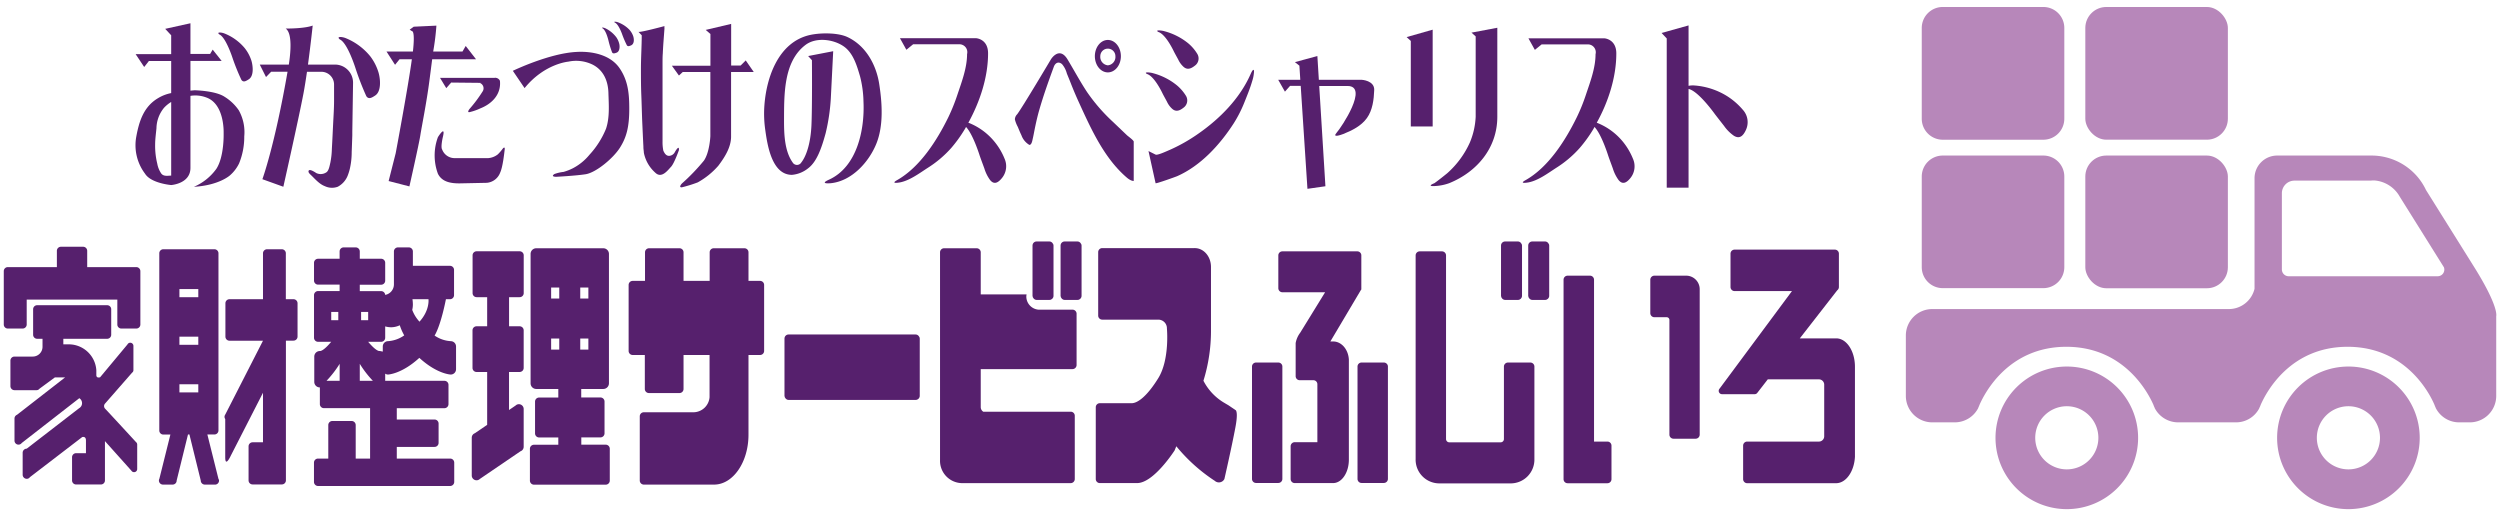 <svg id="レイヤー_1" data-name="レイヤー 1" xmlns="http://www.w3.org/2000/svg" viewBox="0 0 662 136"><defs><style>.cls-1,.cls-2{fill:#b787ba;}.cls-2{fill-rule:evenodd;}.cls-3{fill:#56206d;}</style></defs><title>fuji_logo</title><path class="cls-1" d="M514.44,1.85h26.64a5.55,5.55,0,0,1,5.55,5.55v24A5.56,5.56,0,0,1,541.09,37H514.44a5.56,5.56,0,0,1-5.56-5.56v-24A5.56,5.56,0,0,1,514.44,1.85Z"/><rect class="cls-1" x="552.19" y="1.85" width="37.75" height="35.14" rx="5.56" ry="5.56"/><path class="cls-1" d="M514.44,41.19h26.64a5.55,5.55,0,0,1,5.55,5.55v24a5.56,5.56,0,0,1-5.56,5.56H514.44a5.56,5.56,0,0,1-5.56-5.56v-24A5.56,5.56,0,0,1,514.44,41.19Z"/><rect class="cls-1" x="552.19" y="41.19" width="37.75" height="35.14" rx="5.56" ry="5.56"/><path class="cls-1" d="M547.29,97.06a18.88,18.88,0,1,0,18.88,18.87A18.87,18.87,0,0,0,547.29,97.06Zm0,27.23a8.36,8.36,0,1,1,8.36-8.36A8.36,8.36,0,0,1,547.29,124.29Z"/><path class="cls-1" d="M621.86,97.06a18.88,18.88,0,1,0,18.88,18.87A18.87,18.87,0,0,0,621.86,97.06Zm0,27.23a8.36,8.36,0,1,1,8.36-8.36A8.36,8.36,0,0,1,621.86,124.29Z"/><path class="cls-2" d="M661,104.79V83.71s.77-2.38-5.69-12.76L642.4,50.31a16.13,16.13,0,0,0-1.94-3.12l0,0h0a16,16,0,0,0-12.44-6H603a6,6,0,0,0-6,6V76.47a7,7,0,0,1-6.77,5.37H511.67a7,7,0,0,0-7,7v16a7,7,0,0,0,7,7h6a7,7,0,0,0,6.14-3.74h0a1.63,1.63,0,0,1,.08-.22c.1-.22.2-.44.28-.67,1.48-3.38,7.81-15.38,23-15.38s21.58,12,23.06,15.38a5.58,5.58,0,0,0,.28.67l.08.22h0a7,7,0,0,0,6.14,3.74h15.39a6.93,6.93,0,0,0,6.14-3.74h0s0-.07.07-.19a6.66,6.66,0,0,0,.31-.73c1.5-3.42,7.84-15.35,23-15.35s21.54,11.93,23,15.35a6.66,6.66,0,0,0,.31.73c0,.12.07.19.07.19h0a6.93,6.93,0,0,0,6.14,3.74H654A7,7,0,0,0,661,104.79Zm-33-57h.81a8.43,8.43,0,0,1,6.65,4.3l11.26,18h0l0,0,.43.69a1.76,1.76,0,0,1-1.69,2.37l-31.87,0h-7.55a1.8,1.8,0,0,1-1.8-1.8V51.17a3.34,3.34,0,0,1,3.34-3.34H628Z"/><path class="cls-3" d="M63.24,29.22a12.59,12.59,0,0,0-3.8-3.61C57,24,51.51,23.9,51.51,23.9L50.43,24V16.14H58.7l-2.38-3-.68,1.14H50.43V6.16L43.74,7.64l1.59,1.7v5H35.92l2.26,3.4,1.25-1.59h5.9v8.5A10.57,10.57,0,0,0,41.84,26c-3.77,2.23-5,6.08-5.75,10.17A12.5,12.5,0,0,0,38.41,46C40,48.56,45.33,49,45.33,49s5.1-.34,5.1-4.54V25.38a8.24,8.24,0,0,1,4.25.45c4.8,1.77,4.54,9.18,4.54,9.41s.17,6.24-1.93,9.47a14.21,14.21,0,0,1-5.95,4.76c6.74-.4,9.58-3.06,9.58-3.06a9.93,9.93,0,0,0,2.39-3.14,18.5,18.5,0,0,0,1.37-7.15A11.9,11.9,0,0,0,63.24,29.22ZM42.74,46a6.72,6.72,0,0,1-1.09-2.63,19.92,19.92,0,0,1-.57-5.05c0-1.43.21-2.92.35-4.34a8.75,8.75,0,0,1,2-5.43A8.77,8.77,0,0,1,45.33,27v19.5C44.4,46.52,43.39,46.76,42.74,46Z"/><path class="cls-3" d="M100.25,19.26a13.43,13.43,0,0,0-2.18-4.32,16.26,16.26,0,0,0-6.47-4.82c-.9-.39-2.65-.57-1.63.31,2.08.91,4.21,7.77,4.21,7.77A71.88,71.88,0,0,0,97,25.46c.65,1,1.63.3,2.34-.16C101,24.23,100.75,21,100.25,19.26Z"/><path class="cls-3" d="M66.61,16.18a10.48,10.48,0,0,0-1.82-3.45,13.44,13.44,0,0,0-5.36-3.87c-.75-.3-2.2-.45-1.36.25,1.73.73,3.5,6.22,3.5,6.22a55.54,55.54,0,0,0,2.35,5.81c.54.82,1.35.24,1.94-.13C67.25,20.15,67,17.59,66.61,16.18Z"/><path class="cls-3" d="M164,11.7a5.14,5.14,0,0,0-.8-1.83,8,8,0,0,0-2.82-2.34c-.41-.21-1.24-.41-.8,0,.94.51,1.57,3.33,1.57,3.33a25,25,0,0,0,.93,3c.25.45.76.24,1.13.11C164.1,13.69,164.15,12.42,164,11.7Z"/><path class="cls-3" d="M167.69,9.63a5,5,0,0,0-1-1.73,8,8,0,0,0-3.07-2c-.43-.17-1.28-.27-.8.09,1,.4,1.94,3.13,1.94,3.13A25,25,0,0,0,166,12c.3.42.78.15,1.14,0C168,11.59,167.91,10.33,167.69,9.63Z"/><path class="cls-3" d="M317,14.2a11.25,11.25,0,0,0-2.38-2.75,16.84,16.84,0,0,0-6.31-3.19c-.87-.25-2.58-.37-1.58.21,2,.61,4.1,5.14,4.1,5.14.37.73.79,1.46,1.18,2.19a6,6,0,0,0,1.44,1.94c1,.85,2,.4,2.91-.32A2.34,2.34,0,0,0,317,14.2Z"/><path class="cls-3" d="M314,25.31a11.44,11.44,0,0,0-2.39-2.74,16.79,16.79,0,0,0-6.3-3.19c-.87-.25-2.58-.37-1.59.21,2,.6,4.11,5.13,4.11,5.13.37.74.79,1.46,1.18,2.2a5.71,5.71,0,0,0,1.44,1.94c1,.85,2,.4,2.91-.32A2.35,2.35,0,0,0,314,25.31Z"/><path class="cls-3" d="M88.66,17.1c-.07,0-.14,0-.2,0l-6.91,0c.72-5.3,1.25-10.33,1.25-10.33-2.27.85-7.15.79-7.15.79,1.84,1.27,1.28,6.63.83,9.55-4,0-7.49,0-7.69,0l1.65,3.29L71.8,19h4.34c-3.41,19.65-6.66,28.45-6.66,28.45l5.55,2s4.08-18.14,5.33-24.71c.32-1.69.63-3.69.93-5.73h3.85a3.37,3.37,0,0,1,3.32,3.37v4.28c0,1.87-.12,3.74-.22,5.61-.12,2.37-.22,4.75-.36,7.12a21.47,21.47,0,0,1-.4,3.67c-.18.73-.38,2.05-1,2.53a2.69,2.69,0,0,1-2.76.22c-.29-.2-1.8-1.21-2-.57-.17.43.38.88.65,1.14,1.1,1.06,2.2,2.37,3.66,2.92a4.39,4.39,0,0,0,3.41.15,5.69,5.69,0,0,0,2.65-3,13.32,13.32,0,0,0,.57-1.86,19.76,19.76,0,0,0,.47-4.34c.06-1.46.11-2.92.16-4.38,0-.35,0-.69,0-1l.2-12.93A4.79,4.79,0,0,0,88.66,17.1Z"/><path class="cls-3" d="M126.05,15.69l-2.73-3.52-.85,1.47h-7.76a66,66,0,0,0,.85-6.85l-6,.28-1.08.79.63.4s.86-.24.23,5.38h-7l2.27,3.52,1.19-1.47h3.26c-1,7.42-4.28,24.88-4.28,24.88l-1.87,7.37,5.5,1.42s2.55-11.28,2.89-13.5,1.64-8.61,2.38-14.28c.35-2.7.6-4.61.76-5.89Z"/><polygon class="cls-3" points="119.47 21.86 118.17 23.34 116.52 20.62 131.2 20.62 130.98 21.98 119.47 21.86"/><path class="cls-3" d="M127,21.94a1.52,1.52,0,0,1,.74,2.36,35.89,35.89,0,0,1-3.4,4.54s-.8,1,0,.85a14.1,14.1,0,0,0,2.87-1c3.08-1.21,5.55-3.74,5.17-7.3a1.36,1.36,0,0,0-1.19-.79A24.75,24.75,0,0,0,127,21.94Z"/><path class="cls-3" d="M121.67,48.56c-2.32,0-4.63-.38-5.71-2.55a14,14,0,0,1,0-9.69s2.15-3.46,1.3,0c0,0-.63,2.66-.17,3.29a3.52,3.52,0,0,0,3.4,2.26h8.79a4.65,4.65,0,0,0,2.55-1,12.76,12.76,0,0,0,1.36-1.59s.57-.62.45.34-.49,4.59-1.21,6.12a4.15,4.15,0,0,1-3.54,2.67Z"/><path class="cls-3" d="M135.8,18.75s9.63-4.65,16.89-5c4.09-.23,8.91.74,11.36,4.29,2.3,3.34,2.58,6.87,2.58,10.79,0,4.64-.68,7.48-2.49,10.31s-6.35,6.58-9.07,7-7.82.68-7.82.68-1.56,0-.43-.74a10.22,10.22,0,0,1,2.41-.56,13.63,13.63,0,0,0,2.42-.94,14.07,14.07,0,0,0,4.44-3.6,22.92,22.92,0,0,0,4.39-6.91c1-3,.72-6.34.63-9.48s-1.29-6-4.17-7.47a9.9,9.9,0,0,0-6.46-.79s-6.3.51-11.57,7Z"/><path class="cls-3" d="M169.93,9.34c0,2.87-.2,5.75-.21,8.63,0,2.41,0,4.81.1,7.22s.15,4.83.25,7.25c.09,1.83.2,4.49.3,6.32,0,.8.06.77.12,1.58,0,0,0,.06,0,.09a9.52,9.52,0,0,0,3,5.27c1.7,1.7,3.35-.64,4.2-1.53s2.09-4.42,2.09-4.42c.12-1.62-1.07.51-1.07.51a1.83,1.83,0,0,1-1.4,1c-1,.12-1.44-.9-1.66-1.36a11.52,11.52,0,0,1-.21-2.43q0-3.48,0-7c0-1.94,0-3.88,0-5.81,0-1.54,0-3.07,0-4.61,0-1.12,0-2.24,0-3.36,0-.86,0-1.72.07-2.58.09-2.18.29-4.37.44-6.55a4.4,4.4,0,0,1,0-.65s-6.29,1.7-6.89,1.53Z"/><path class="cls-3" d="M197.47,16l-1.36,1.36h-2.5V6.33l-6.74,1.59L188.12,9v8.4H177.91l1.87,2.6,1-.93h7.32v17s-.18,4.25-1.7,6.46a52.93,52.93,0,0,1-5.84,6.07s-1,1.08,0,1a34.85,34.85,0,0,0,4.19-1.3,20.18,20.18,0,0,0,5.47-4.42c1.84-2.44,3.37-5,3.37-7.71V19.06h6Z"/><path class="cls-3" d="M215,15.94l-1-1.1,6.63-1.28L220,26.06a51.94,51.94,0,0,1-1.36,9.18c-1.11,4.08-2.38,7.65-4.68,9.35a7.89,7.89,0,0,1-4.25,1.71c-5.37,0-6.52-8-7.07-11.9a30.75,30.75,0,0,1-.3-5.07c.24-7.91,3.42-18.35,12.45-20.13,2.65-.53,7.11-.57,9.63.62,4.83,2.27,7.58,7.28,8.38,12.33s1.21,11.1-.76,15.94-6.48,9.84-12,10.42c0,0-3.32.34-.51-.94C227,44.16,229,34.29,228.65,26.9a28.9,28.9,0,0,0-.91-6.68c-.82-2.8-1.79-6.17-4.31-7.93-2.71-1.89-7.29-2.51-10.1-.42-5.93,4.44-5.68,13.36-5.72,20,0,3.57.12,8.09,2.27,11.13A1.34,1.34,0,0,0,212.2,43c1.25-1.59,2.44-4.87,2.67-9.8S215,15.94,215,15.94Z"/><path class="cls-3" d="M266,42a17.19,17.19,0,0,0-2.54-4.33,16.82,16.82,0,0,0-6.71-5.05l-.33-.12c3.06-5.56,5.22-12.06,5.22-18.38,0-3.82-3.15-4-3.15-4H238.31l1.7,3.06,1.78-1.45h12.08a2.09,2.09,0,0,1,2.21,2.6c0,3.65-1.44,7.41-2.58,10.81A49.87,49.87,0,0,1,251.14,31c-3,6.13-7.52,13.27-13.6,16.7-1.95,1.11.77.6.77.6,2.55-.48,5.18-2.44,7.32-3.83a28.82,28.82,0,0,0,6.28-5.31,36.17,36.17,0,0,0,3.54-4.91c.13-.21.24-.42.36-.63,1.88,2,3.59,7.53,3.59,7.53.4,1.16.84,2.31,1.26,3.46a10.09,10.09,0,0,0,1.53,3.08c1.11,1.34,2.17.62,3.1-.51A4.94,4.94,0,0,0,266,42Z"/><path class="cls-3" d="M432.39,42a17.47,17.47,0,0,0-2.53-4.33,16.85,16.85,0,0,0-6.72-5.05l-.32-.12C425.87,27,428,20.47,428,14.15c0-3.82-3.15-4-3.15-4H404.73l1.7,3.06,1.79-1.45h12.07a2.09,2.09,0,0,1,2.21,2.6c0,3.65-1.44,7.41-2.58,10.81A48.16,48.16,0,0,1,417.56,31c-3,6.13-7.51,13.27-13.59,16.7-2,1.11.76.6.76.6,2.56-.48,5.18-2.44,7.32-3.83a28.82,28.82,0,0,0,6.28-5.31,36.24,36.24,0,0,0,3.55-4.91l.35-.63c1.88,2,3.6,7.53,3.6,7.53.39,1.16.84,2.31,1.25,3.46a10.32,10.32,0,0,0,1.53,3.08c1.11,1.34,2.17.62,3.1-.51A4.94,4.94,0,0,0,432.39,42Z"/><path class="cls-3" d="M272.71,38.35a.25.25,0,0,1-.17,0,4.87,4.87,0,0,1-2.08-2.57c-.35-.71-.64-1.44-.94-2.17a8.11,8.11,0,0,1-.78-2,2,2,0,0,1,.6-1.34c1.36-1.78,8.93-14.53,8.93-14.53s2.21-3.66,4.42,0c1.74,2.88,3.32,5.85,5.18,8.66a46.87,46.87,0,0,0,6.86,7.89l3.7,3.53c.24.23,1.78,1.33,1.78,1.68V47.91s-.68.09-1.79-.85c-6-5.11-9.49-12.87-12.71-19.92q-1.09-2.38-2.06-4.83c-.38-1-.77-1.91-1.15-2.86A6.34,6.34,0,0,0,281.24,17c-.93-.82-1.81-.37-2.2.71-1.38,3.76-2.73,7.54-3.84,11.4-.49,1.7-.88,3.43-1.23,5.17-.16.8-.3,1.62-.49,2.41C273.38,37.13,273.22,38.21,272.71,38.35Z"/><path class="cls-3" d="M306,40.94,304.12,40,306,48.51c.05.21,5.37-1.71,5.69-1.85,6.25-2.75,11.34-8.32,15-14a33.34,33.34,0,0,0,2.77-5.42c.76-1.9,1.56-3.82,2.13-5.79a9,9,0,0,0,.44-2.11,2,2,0,0,0,0-.73c-.24-.53-.86,1-.93,1.14-2.82,6.32-8,11.6-13.63,15.54a44.26,44.26,0,0,1-7.74,4.41C309.13,39.94,306.55,41.18,306,40.94Z"/><path class="cls-3" d="M360.58,21.13H349.23l-.39-6.29-5.95,1.61,1.19.94.24,3.74h-5.85l1.78,3.14,1.36-1.53h2.82L346.21,50l4.76-.68-1.64-26.55,7.5,0c5.69,0-1.6,10.91-2.89,12.37s1.18.56,1.76.34c2.33-.93,4.74-2.12,6.25-4.21s1.85-4.92,1.94-7.44S360.58,21.13,360.58,21.13Z"/><polygon class="cls-3" points="379.37 33.49 379.37 7.86 372.48 9.82 373.58 10.84 373.58 33.49 379.37 33.49"/><path class="cls-3" d="M389.65,8.64l1.11,1V30.91a19.85,19.85,0,0,1-1.53,6.8,24.06,24.06,0,0,1-6,8.16c-2.3,1.87-3.4,2.64-3.4,2.64s-2.21.85,0,.76a13,13,0,0,0,3.91-.76c7.39-3,12.75-9.34,12.75-17.6V7.35Z"/><path class="cls-3" d="M461.5,29.07a18.4,18.4,0,0,0-4.06-3.55,19,19,0,0,0-8.8-2.89,5.52,5.52,0,0,0-1.51.1v-16l-7.14,2,1.36,1.45V49.7h5.78V23.55c2.66.58,7,6.71,7,6.71.77,1,1.6,2.05,2.4,3.08a10.49,10.49,0,0,0,2.59,2.6c1.6,1,2.53-.08,3.2-1.53A4.86,4.86,0,0,0,461.5,29.07Z"/><path class="cls-3" d="M293.36,10.58c-1.9,0-3.44,1.93-3.44,4.3s1.54,4.29,3.44,4.29,3.45-1.92,3.45-4.29S295.26,10.58,293.36,10.58Zm0,6.72a2.24,2.24,0,0,1-2-2.42,2,2,0,1,1,4,0A2.23,2.23,0,0,1,293.36,17.3Z"/><path class="cls-3" d="M36.09,70.73h-13V66.42A1.08,1.08,0,0,0,22,65.34H16.14a1.08,1.08,0,0,0-1.08,1.08v4.31h-13A1.07,1.07,0,0,0,1,71.8V86A1.07,1.07,0,0,0,2.08,87H6A1.08,1.08,0,0,0,7.07,86V79.33h24V86A1.07,1.07,0,0,0,32.18,87h3.91A1.08,1.08,0,0,0,37.17,86V71.8A1.08,1.08,0,0,0,36.09,70.73Z"/><path class="cls-3" d="M36,117.05h0s-7.44-8.09-8.15-8.81a1,1,0,0,1,0-1.41l7.13-8.15a.8.8,0,0,0,.35-.66V91.6a.85.85,0,0,0-.85-.85.83.83,0,0,0-.72.45h0L26.51,99.9s-1,.35-1-.58c0-.28,0-.49,0-.67,0,0,0,0,0-.07s0-.12,0-.18c0-.25,0-.37,0-.37h0a7.33,7.33,0,0,0-7.26-6.85H16.77V89.71H28.38a1.07,1.07,0,0,0,1.07-1.07V81.89a1.07,1.07,0,0,0-1.07-1.07H9.84a1.07,1.07,0,0,0-1.07,1.07v6.75a1.07,1.07,0,0,0,1.07,1.07h1.42v2.16a2.59,2.59,0,0,1-2.64,2.55H3.84a1.07,1.07,0,0,0-1.08,1.07v6.75a1.08,1.08,0,0,0,1.08,1.08H9.66a1,1,0,0,0,.8-.39h0l4.08-3h2.71L4.5,109.84h0a1.06,1.06,0,0,0-.66,1v5.82a1.06,1.06,0,0,0,1.92.64h0L21,105.44a1.55,1.55,0,0,1-.07,2.67L7.07,118.81A1.08,1.08,0,0,0,6,119.88v5.83a1.09,1.09,0,0,0,1.08,1.08,1,1,0,0,0,.84-.44v0l13.84-10.61s1-.34,1,.89V120h-2.6A1.08,1.08,0,0,0,19.08,121v6.21h0a1.07,1.07,0,0,0,1.07,1.08h6.57a1.07,1.07,0,0,0,1.07-1.08V116.81l7,7.82h0a.83.83,0,0,0,1.54-.44v-6.43A.84.84,0,0,0,36,117.05Z"/><path class="cls-3" d="M57.84,126.78l-2.93-11.73h1.87A1.07,1.07,0,0,0,57.85,114V67A1.08,1.08,0,0,0,56.78,66H43.26A1.08,1.08,0,0,0,42.18,67V114a1.07,1.07,0,0,0,1.08,1.07h1.86L42.2,126.78a1,1,0,0,0-.12.46,1.08,1.08,0,0,0,1.08,1.08h2.55a1.07,1.07,0,0,0,1.07-1.08l3-12.19h.38l3,12.19a1.08,1.08,0,0,0,1.08,1.08h2.55A1.07,1.07,0,0,0,58,127.24,1,1,0,0,0,57.84,126.78Zm-5.33-22.87h-5v-2.15h5Zm0-12.61h-5V89.15h5Zm0-12.61h-5V76.54h5Z"/><path class="cls-3" d="M77.69,79.23h-2V67A1.08,1.08,0,0,0,74.63,66H70.72A1.09,1.09,0,0,0,69.64,67V79.23H60.77a1.08,1.08,0,0,0-1.08,1.08v8.84a1.08,1.08,0,0,0,1.08,1.07h8.87l-10,19.57v0a1.09,1.09,0,0,0-.19.59,1.06,1.06,0,0,0,.19.58v10.13c0,2.83,1.49-.46,1.49-.46L69.64,104v13.12H66.89a1.07,1.07,0,0,0-1.07,1.08v9a1.07,1.07,0,0,0,1.07,1.08h7.74a1.08,1.08,0,0,0,1.08-1.08v-37h2a1.07,1.07,0,0,0,1.08-1.07V80.31A1.08,1.08,0,0,0,77.69,79.23Z"/><path class="cls-3" d="M119.38,90.34a8.41,8.41,0,0,1-4.3-1.48c1.74-2.92,3-9.63,3-9.63h1.08a1.07,1.07,0,0,0,1.07-1.08V71.46a1.07,1.07,0,0,0-1.07-1.07h-9.83v-3.8a1.08,1.08,0,0,0-1.08-1.08h-2.87a1.07,1.07,0,0,0-1.07,1.08v8.73A2.83,2.83,0,0,1,102,78.09a1.08,1.08,0,0,0-1.07-1H95.27v-1.7H101A1.07,1.07,0,0,0,102,74.3V69.59A1.07,1.07,0,0,0,101,68.52H95.27V66.59a1.08,1.08,0,0,0-1.08-1.08H91a1.07,1.07,0,0,0-1.07,1.08v1.93h-5.7a1.08,1.08,0,0,0-1.08,1.07V74.3a1.08,1.08,0,0,0,1.08,1.07h5.7v1.7h-5.7a1.09,1.09,0,0,0-1.08,1.08V89.43a1.08,1.08,0,0,0,1.08,1.08h3.47c-2,2.4-2.84,2.47-3,2.44h0a1.48,1.48,0,0,0-1.48,1.48v6.69a1.47,1.47,0,0,0,1.48,1.47V107a1.07,1.07,0,0,0,1.07,1.08H98v13.35H94.19v-8.87a1.08,1.08,0,0,0-1.08-1.08H88a1.08,1.08,0,0,0-1.07,1.08v8.87H84.21a1.07,1.07,0,0,0-1.07,1.08v5.1a1.08,1.08,0,0,0,1.07,1.08h35a1.08,1.08,0,0,0,1.07-1.08v-5.1a1.07,1.07,0,0,0-1.07-1.08H105.07v-3.09h10a1.07,1.07,0,0,0,1.07-1.08v-5.1a1.07,1.07,0,0,0-1.07-1.07h-10v-3h12.61a1.08,1.08,0,0,0,1.08-1.08v-5.1a1.07,1.07,0,0,0-1.08-1.07H102v-1.9a1.36,1.36,0,0,0,.74.24s3.59-.11,8.3-4.42c4.71,4.31,8.3,4.42,8.3,4.42a1.41,1.41,0,0,0,1.42-1.42v-6A1.41,1.41,0,0,0,119.38,90.34ZM87.71,82.6h1.87v2.18H87.71Zm2.23,18.23H86.47a27.22,27.22,0,0,0,3.47-4.49ZM95.62,82.6h1.87v2.18H95.62Zm-.35,18.23V96.34a27,27,0,0,0,3.46,4.49Zm7.51-10.49a1.41,1.41,0,0,0-1.42,1.42V93.1l-.8-.16s-.73.34-3.07-2.43H101A1.08,1.08,0,0,0,102,89.43v-3a5.74,5.74,0,0,0,1.51.23,5.47,5.47,0,0,0,2.35-.53,14.71,14.71,0,0,0,1.18,2.68A8.41,8.41,0,0,1,102.78,90.34Zm8.3-5.16a9.35,9.35,0,0,1-1.92-3.12,6.3,6.3,0,0,0,.17-1.39,11.07,11.07,0,0,0-.11-1.44h4.24S113.86,82.12,111.08,85.18Z"/><path class="cls-3" d="M137.61,78.69a1.07,1.07,0,0,0,1.07-1.08v-10a1.07,1.07,0,0,0-1.07-1.07h-11.4a1.07,1.07,0,0,0-1.07,1.07v10a1.07,1.07,0,0,0,1.07,1.08H129V86.4h-2.81a1.07,1.07,0,0,0-1.07,1.08v9.94a1.07,1.07,0,0,0,1.07,1.08H129v14l-3.26,2.22h0a1.26,1.26,0,0,0-.82,1.18v10a1.27,1.27,0,0,0,1.27,1.28,1.25,1.25,0,0,0,.89-.37h0l10.74-7.31h0a1.26,1.26,0,0,0,.85-1.19v-10a1.27,1.27,0,0,0-1.27-1.28,1.24,1.24,0,0,0-.86.35h0l-1.75,1.19V98.5h2.81a1.07,1.07,0,0,0,1.07-1.08V87.48a1.07,1.07,0,0,0-1.07-1.08H134.8V78.69Z"/><path class="cls-3" d="M160.38,117.75h-6.45v-1.93H159a1.08,1.08,0,0,0,1.08-1.08v-8.41a1.08,1.08,0,0,0-1.08-1.08h-5.09V103h5.84a1.5,1.5,0,0,0,1.5-1.5V67.24a1.5,1.5,0,0,0-1.5-1.5H142a1.5,1.5,0,0,0-1.5,1.5v34.24A1.5,1.5,0,0,0,142,103h5.84v2.27h-5.09a1.07,1.07,0,0,0-1.07,1.08v8.41a1.08,1.08,0,0,0,1.07,1.08h5.09v1.93h-6.45a1.07,1.07,0,0,0-1.07,1.08v8.41a1.08,1.08,0,0,0,1.07,1.08h19a1.08,1.08,0,0,0,1.08-1.08v-8.41A1.08,1.08,0,0,0,160.38,117.75Zm-6.73-41.61h2.15v2.92h-2.15Zm-5.56,16.43h-2.15V89.65h2.15Zm0-13.51h-2.15V76.14h2.15Zm5.56,10.59h2.15v2.92h-2.15Z"/><path class="cls-3" d="M201.27,74.38H198.2V66.81h0a1.07,1.07,0,0,0-1.07-1.07H189a1.07,1.07,0,0,0-1.08,1.07h0v7.57H181V66.81A1.07,1.07,0,0,0,180,65.74h-8.13a1.07,1.07,0,0,0-1.07,1.07v7.57h-3.27a1.07,1.07,0,0,0-1.07,1.08V92.92A1.07,1.07,0,0,0,167.48,94h3.27v9a1.08,1.08,0,0,0,1.07,1.08H180A1.08,1.08,0,0,0,181,103V94h6.89v11.17a4.32,4.32,0,0,1-4.3,4H170.49a1.07,1.07,0,0,0-1.08,1.07v17a1.08,1.08,0,0,0,1.08,1.08h18.6c5,0,9.11-5.92,9.11-13.21V94h3.07a1.07,1.07,0,0,0,1.07-1.07V75.46A1.07,1.07,0,0,0,201.27,74.38Z"/><rect class="cls-3" x="207.73" y="88.57" width="35.82" height="17.33" rx="1.08" ry="1.08"/><path class="cls-3" d="M284,82h-9a3.51,3.51,0,0,1-3.23-3.42,3.29,3.29,0,0,1,.07-.63H259.7V66.81a1.08,1.08,0,0,0-1.08-1.07H250a1.07,1.07,0,0,0-1.08,1.07v55a5.91,5.91,0,0,0,5.67,6.12h28.93a1.08,1.08,0,0,0,1.08-1.08V110.09a1.07,1.07,0,0,0-1.08-1.07H260.37a1.44,1.44,0,0,1-.67-1.19V97.74H284a1.09,1.09,0,0,0,1.08-1.08V83A1.08,1.08,0,0,0,284,82Z"/><rect class="cls-3" x="273.41" y="63.94" width="5.56" height="15.48" rx="1.08" ry="1.08"/><rect class="cls-3" x="280.84" y="63.94" width="5.56" height="15.48" rx="1.08" ry="1.08"/><path class="cls-3" d="M366.44,96h-5.9A1.07,1.07,0,0,0,359.47,97h0v29.81a1.07,1.07,0,0,0,1.07,1.08h5.9a1.08,1.08,0,0,0,1.08-1.08V97A1.08,1.08,0,0,0,366.44,96Z"/><path class="cls-3" d="M359.47,66.56h-19.9a1.07,1.07,0,0,0-1.07,1.08v8.67a1.08,1.08,0,0,0,1.07,1.08h11.32l-6.6,10.72h0a6.36,6.36,0,0,0-1.2,2.74v8.76a1.07,1.07,0,0,0,1.08,1.07h3.61a1.06,1.06,0,0,1,1.06,1.06h0v15.35h-6a1.09,1.09,0,0,0-1.08,1.08v8.67a1.08,1.08,0,0,0,1.08,1.08H353c2.31,0,4.18-2.78,4.18-6.21V95.23h0c-.14-2.68-1.94-4.81-4.16-4.81h-.74l8-13.48s0,0,0,0a1,1,0,0,0,.13-.23h.07v-9A1.07,1.07,0,0,0,359.47,66.56Z"/><path class="cls-3" d="M338.5,96h-5.9A1.07,1.07,0,0,0,331.53,97h0v29.81a1.07,1.07,0,0,0,1.07,1.08h5.9a1.07,1.07,0,0,0,1.07-1.08V97A1.07,1.07,0,0,0,338.5,96Z"/><path class="cls-3" d="M405.21,96h-5.89A1.08,1.08,0,0,0,398.24,97v19.26a.87.87,0,0,1-.87.87H383.78a.87.87,0,0,1-.87-.87V67.64a1.08,1.08,0,0,0-1.08-1.08h-5.89a1.08,1.08,0,0,0-1.08,1.08v53.88A6.28,6.28,0,0,0,381,128h19.19a6.29,6.29,0,0,0,6.12-6.42h0V97A1.08,1.08,0,0,0,405.21,96Z"/><path class="cls-3" d="M325.33,107.34l-1-.59a14.42,14.42,0,0,1-5.66-5.93,44.63,44.63,0,0,0,2-13.12v-17c0-2.78-1.92-5-4.3-5a2.24,2.24,0,0,0-.24,0H291.87a1.07,1.07,0,0,0-1.07,1.07v16.8a1.07,1.07,0,0,0,1.07,1.07h14.8A2.29,2.29,0,0,1,309,87s.77,8.2-2.29,13.14-5.53,6.63-7.06,6.63h-8.42a1.07,1.07,0,0,0-1.07,1.07h0v19a1.07,1.07,0,0,0,1.07,1.08h9.87c4.42,0,9.95-8.67,9.95-8.67s.15-.39.44-1.08a44.73,44.73,0,0,0,10.18,9.15,1.63,1.63,0,0,0,2.55-.48s1.88-8.19,2.89-13.54c.59-3.07.42-4.21.17-4.63Z"/><rect class="cls-3" x="397.47" y="63.94" width="5.56" height="15.48" rx="1.08" ry="1.08"/><rect class="cls-3" x="404.67" y="63.94" width="5.56" height="15.48" rx="1.08" ry="1.08"/><path class="cls-3" d="M425.68,116.93H422.1V74.07A1.07,1.07,0,0,0,421,73h-5.9a1.07,1.07,0,0,0-1.07,1.08v52.8a1.07,1.07,0,0,0,1.07,1.08h10.55a1.07,1.07,0,0,0,1.07-1.08V118A1.07,1.07,0,0,0,425.68,116.93Z"/><path class="cls-3" d="M446.64,73h-8.52A1.08,1.08,0,0,0,437,74.07v8.84A1.08,1.08,0,0,0,438.12,84h3.22a.72.72,0,0,1,.72.72v30.37a1.08,1.08,0,0,0,1.08,1.08H449a1.08,1.08,0,0,0,1.08-1.08V76.68A3.59,3.59,0,0,0,446.64,73Z"/><path class="cls-3" d="M486.22,89.6h-9.63l9.92-12.74h0a1.07,1.07,0,0,0,.43-.85V67.17a1.07,1.07,0,0,0-1.07-1.07H459.32a1.07,1.07,0,0,0-1.08,1.07V76a1.08,1.08,0,0,0,1.08,1.08h15.19L455.35,102.9h0a.88.88,0,0,0,.66,1.48h8.63a.87.87,0,0,0,.71-.37h0l2.76-3.56h13.54a1.41,1.41,0,0,1,1.4,1.41v13.67a1.4,1.4,0,0,1-1.4,1.4h-19a1.07,1.07,0,0,0-1.07,1.08v8.86a1.07,1.07,0,0,0,1.07,1.08v0h23.54c2.64,0,4.8-3.11,5-7h0V97.14C491.2,93,489,89.6,486.22,89.6Z"/></svg>